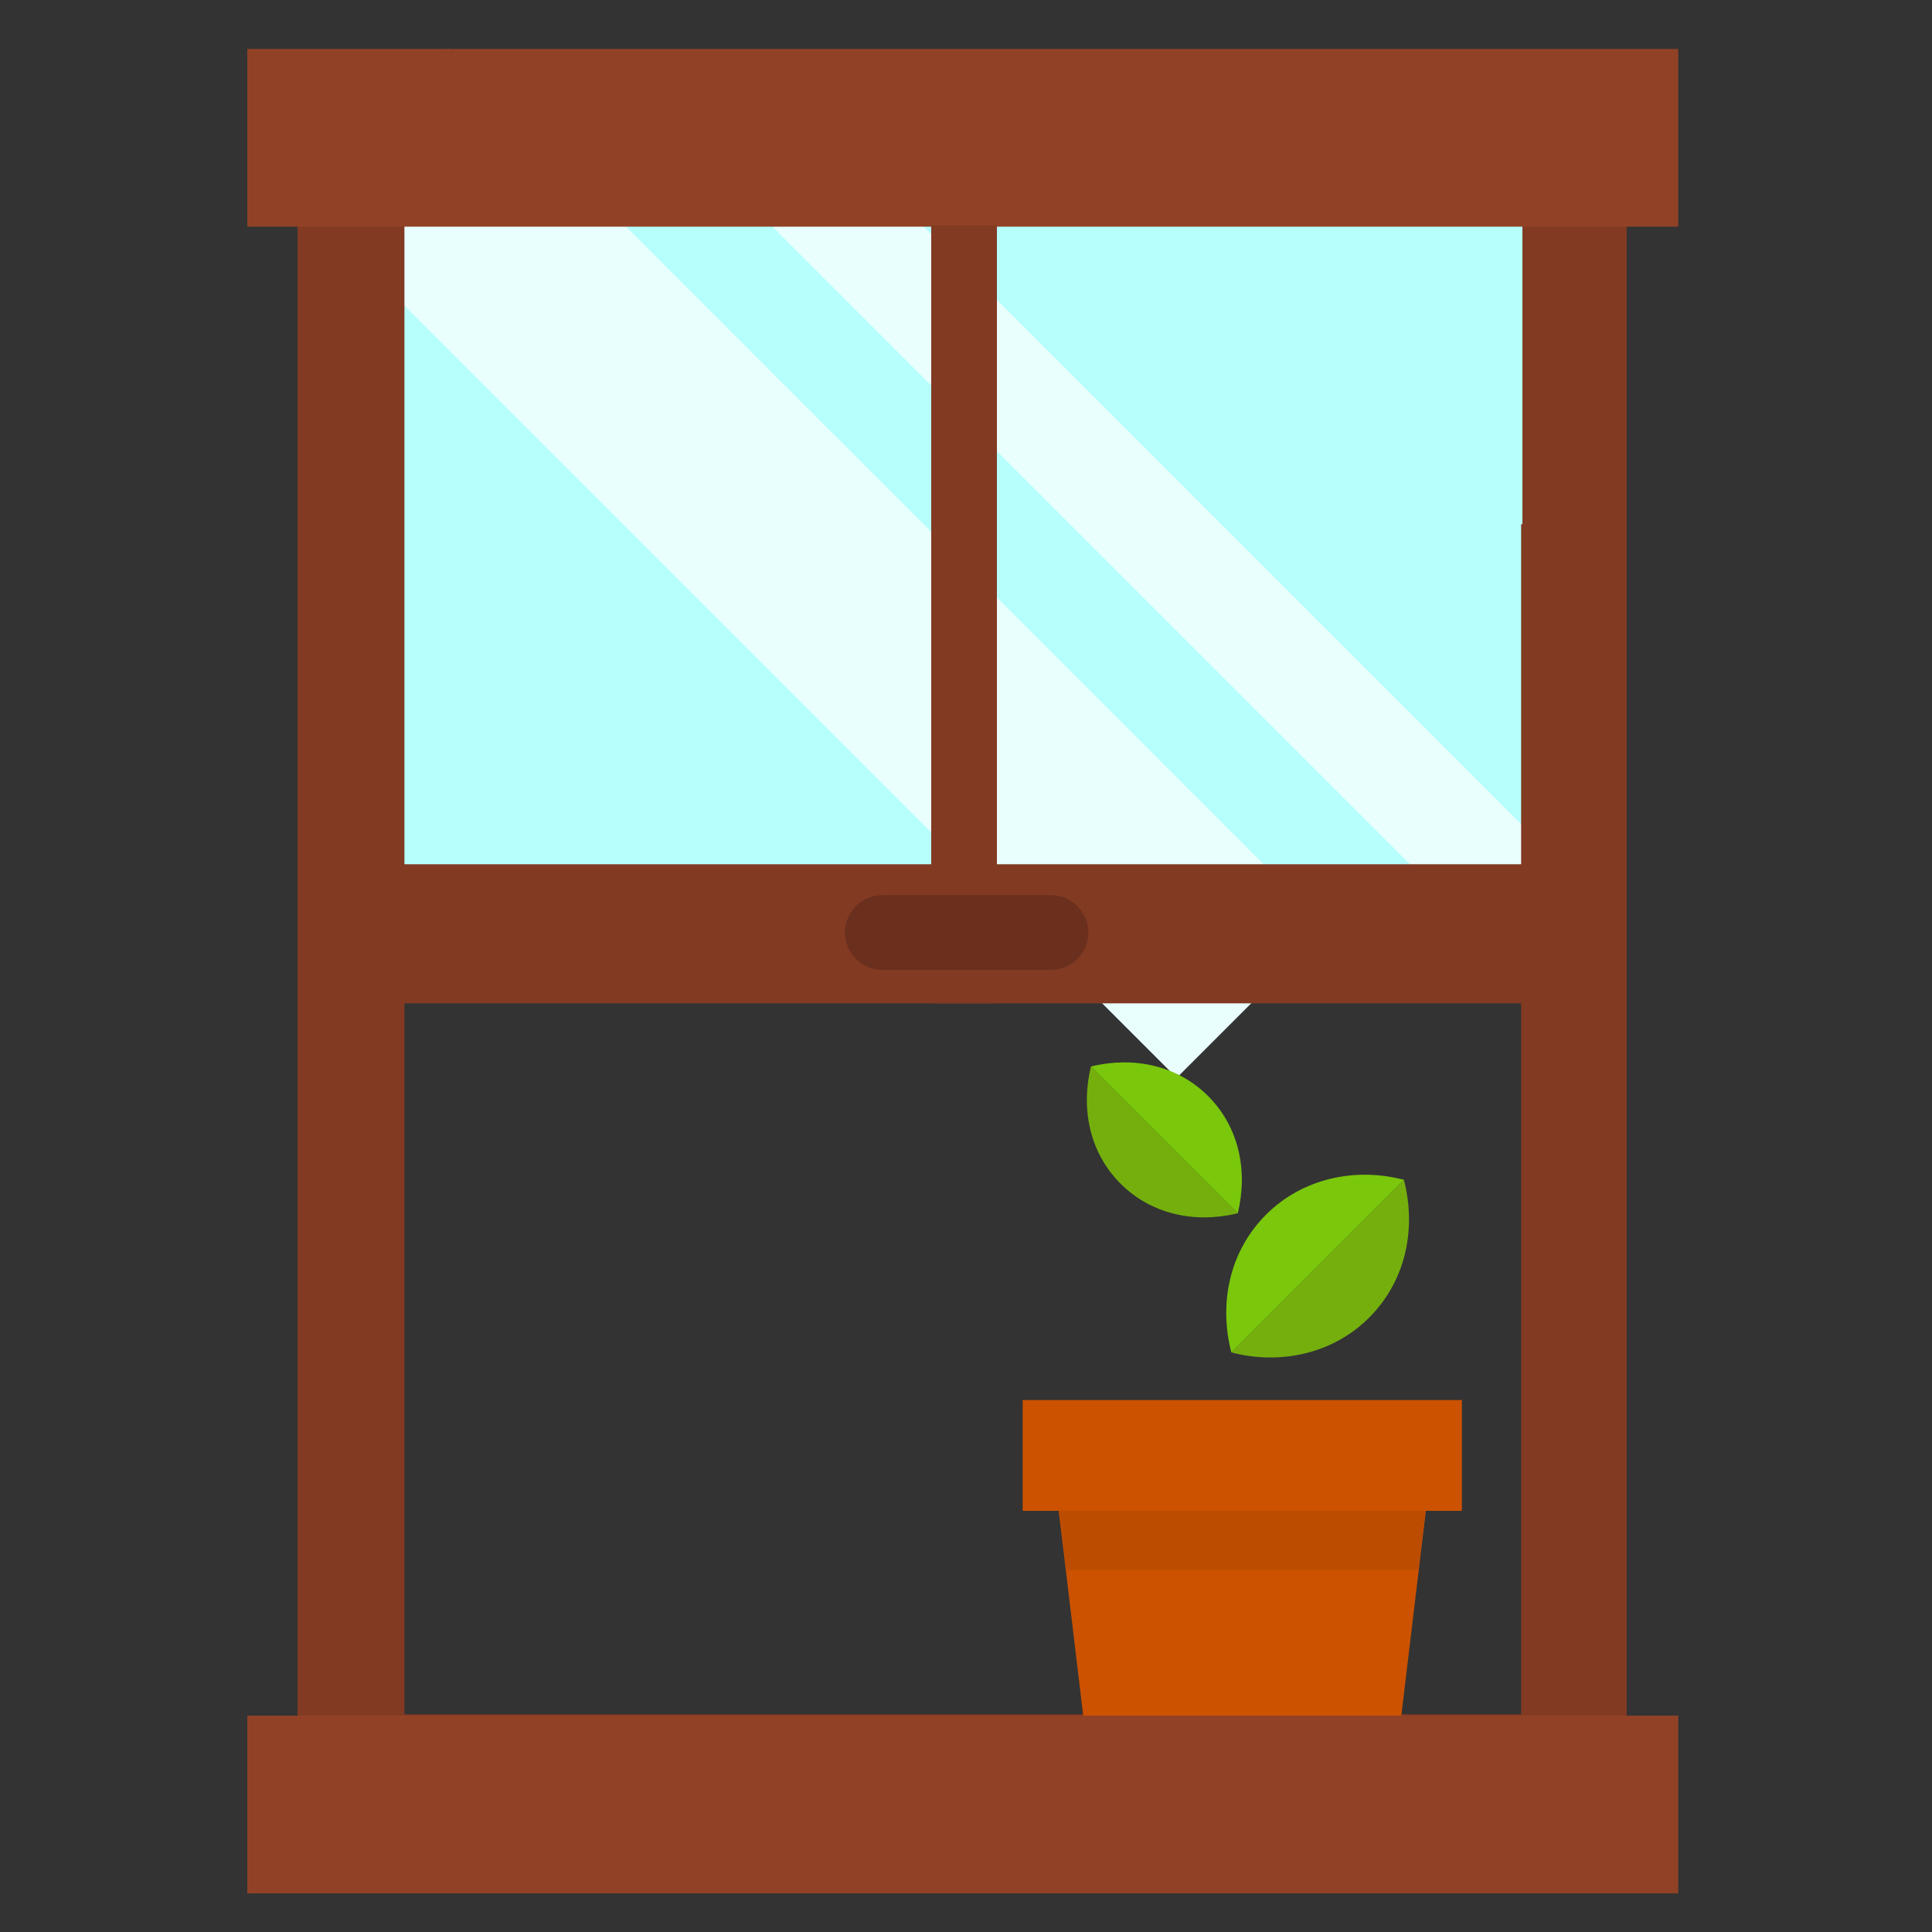 <?xml version="1.0" encoding="utf-8"?><!DOCTYPE svg PUBLIC "-//W3C//DTD SVG 1.1//EN" "http://www.w3.org/Graphics/SVG/1.1/DTD/svg11.dtd"><svg version="1.1" id="Layer_1" xmlns="http://www.w3.org/2000/svg" xmlns:xlink="http://www.w3.org/1999/xlink" x="0px" y="0px" width="150px" height="150px" viewBox="0 0 150 150" enable-background="new 0 0 150 150" xml:space="preserve"><rect x="0" y="0" width="150" height="150" fill="#333333" stroke="none"/><rect x="27.3" y="12.9" fill="#B6FFFD" width="94.8" height="59.6"/><rect x="54.8" y="-4.5" transform="matrix(0.707 -0.707 0.707 0.707 -12.43 57.383)" fill="#E9FFFD" width="16.5" height="96.5"/><rect x="84.2" y="-3.9" transform="matrix(0.707 -0.707 0.707 0.707 -2.447 74.24)" fill="#E9FFFD" width="8.3" height="88"/><path fill="#823A23" d="M23.1,9.3v132h103.2V9.3H23.1z M118.1,40.7V49v81.5v2.6H31.4v-2.6V49v-8.2V17.5h40.6h5.8h40.4V40.7z"/><rect x="24.3" y="67.1" fill="#823A23" width="102" height="10.8"/><rect x="19.2" y="3.8" fill="#914226" width="111.1" height="13.8"/><rect x="19.2" y="133.2" fill="#914226" width="111.1" height="13.8"/><rect x="72.3" y="17.5" fill="#823A23" width="5.1" height="60.4"/><rect x="79.4" y="108.7" fill="#CC5200" width="34.1" height="8.6"/><polygon fill="#CC5200" points="108.8,133.2 84.1,133.2 82.2,117.3 110.7,117.3"/><polygon fill="#BC4C00" points="110.1,121.9 110.7,117.3 82.2,117.3 82.8,121.9"/><path fill="#75AF0E" d="M95.6,105c3.8,1,7.9,0.1,10.7-2.7s3.7-6.8,2.7-10.7L95.6,105z"/><path fill="#7AC70C" d="M109,91.6c-3.8-1-7.9-0.1-10.7,2.7s-3.7,6.8-2.7,10.7L109,91.6z"/><path fill="#75AF0E" d="M84.7,82.8c-0.8,3.3-0.1,6.7,2.3,9.1c2.4,2.4,5.8,3.1,9.1,2.3L84.7,82.8z"/><path fill="#7AC70C" d="M96.1,94.2c0.8-3.3,0.1-6.7-2.3-9.1S88,82,84.7,82.8L96.1,94.2z"/><path fill="#6B2F1E" d="M81.6,75.3H68.5c-1.6,0-2.9-1.3-2.9-2.9v0c0-1.6,1.3-2.9,2.9-2.9h13.1c1.6,0,2.9,1.3,2.9,2.9v0	C84.5,74,83.2,75.3,81.6,75.3z"/></svg>